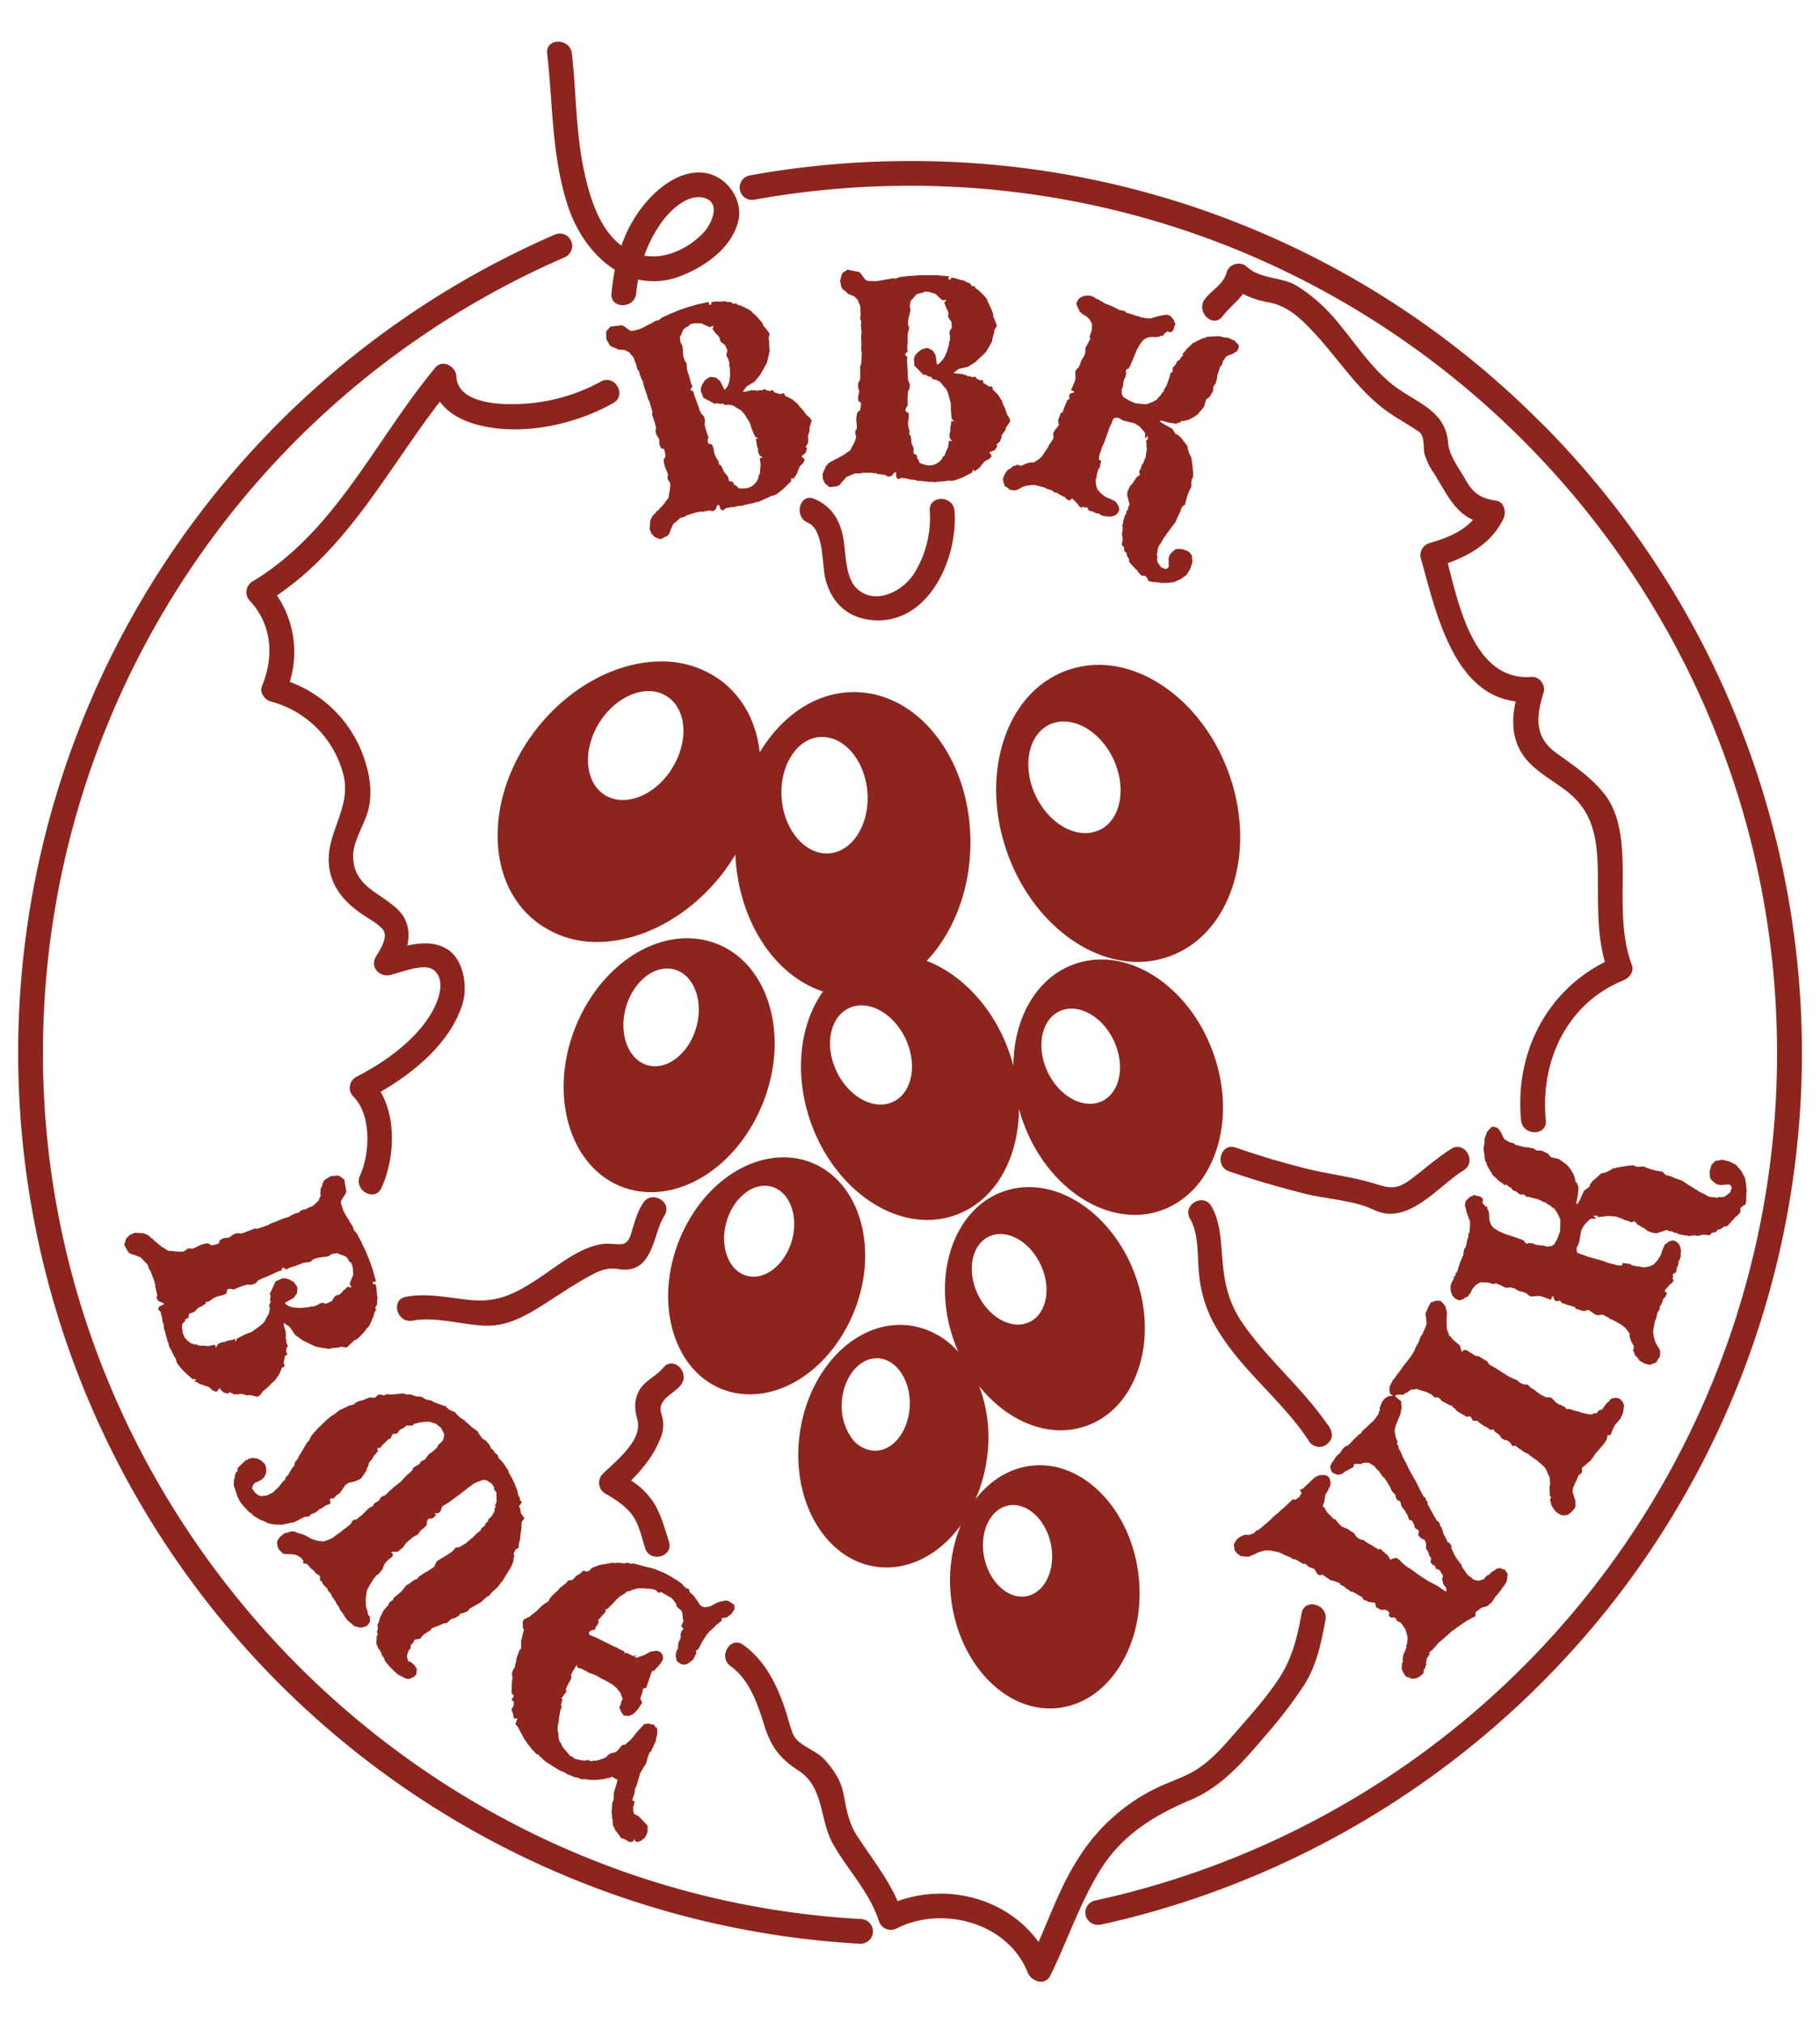 <svg id="Réteg_1" data-name="Réteg 1" xmlns="http://www.w3.org/2000/svg" viewBox="0 0 595.28 661.53"><defs><style>.cls-1{fill:#8d251e;}</style></defs><title>bbk</title><path class="cls-1" d="M281.6,627.48c-2.25-.13-4.53-.29-6.76-.46h0C128.6,615.39,14.05,491.22,14.05,344.33A283.62,283.62,0,0,1,184.71,84.12a4,4,0,1,0-3.22-7.42A291.73,291.73,0,0,0,274.2,635.08h0c2.3.18,4.63.34,6.94.47h.23a4,4,0,0,0,.23-8.07Z"/><path class="cls-1" d="M503.89,138.09A289.78,289.78,0,0,0,297.64,52.66a293.83,293.83,0,0,0-52.39,4.69,4,4,0,0,0,1.45,7.95,286.87,286.87,0,0,1,50.94-4.56C454,60.74,581.23,188,581.23,344.33A283.32,283.32,0,0,1,368,619.11c-3.12.8-6.29,1.55-9.41,2.24a4,4,0,0,0,.86,8,4.28,4.28,0,0,0,.87-.09c3.21-.71,6.46-1.48,9.67-2.3h0A293.27,293.27,0,0,0,527,524.6a291.68,291.68,0,0,0-23.06-386.51Z"/><path class="cls-1" d="M250.32,107.22l-.62-.65-.22-.72-.63-.86-.63-.69-.87-1-1.07-.93-.5-.58-.66-.43-.89-.51-.49-.22-.5-.26-1.16-.54h-.48l-1-.69-.59.29-1-.68-1.33-.06-.54-.21-1.11.13-2,0-.86.1-.45.09-.11.82-.7,0-.07-.92-2.8.65-.65.1-3.52,1-1,.35-1.81.61-1.94.86-.58.18-2.81,1.28-.48.31-.45.4-.49.31-.79.14-.5.25-1.43.81-.44.13-.34.27-1.22.64-1.33.62-2.24.58-.69,0-.51-.27-1.68-1.21-.74-.35-3.85.45-.36.53-.79.86-.15.68.1,2.07.74,1.35.33.58.63.49.77.29.52.16.65.42,1.79.19.4-.07.57.3,1.05.52.69.88.54.57.23.41.66,1.79.23.4.1.86.33.9.42.34.12.39.14.79.41,1,.12.39.29.43.24.61.17.89.47,1.54.48,1.22.55,2,.4.61,1,3.49-.13.77,1.2,3.73.12.75-.19.9.11.7.28.75.58.87.28.55,0,1.19.06.56.57,1.14.83.16.26.5.28,1.6v.84l0-.15a.41.41,0,0,0-.06-.11l-.12-.15v.37l-.4.59.09,1,.27,1.22.59,1.4.51,1.31-.22,1,.12.55.29.43.41.66.13.75-.24,2.13-.16.67-.06.49-.13.94-1.07,1.32-.18.43-.34.26-.41.55-.77.76-.49.62-.64.46-.43.66-.36.21-.68.84-.57,1.23-.26,2.76.59,1.55.6.6.2.31.4.29,1.74.68,2.37-1.15.58-.7.41-1.23.41-.86.39-1,.84-.68,1.53-1.36,1.31-.35,1-.58.44-.09,2.34-.77.81-.09.45-.24.62.12.35,0,.34-.11,1.89-.32,1,.26.93-.55.29-.61.41-.86.31-.2.22.35.49,1.27.83.32.83-.73,2.09-.38.65.07.37-.17.69-.16.38-.12,1.11,0,.56-.22,3.59-.79.55-.28.57,0,3.76-1.62.43-.29,1.23-.28.93-.54,1.78-1.39,2.67-2.61.07-1,.44-.09.1.5,1.21-1.74.79-2,.28-.61,1.13-1.13.45-1.09-1.1-1,1.23-1,.33-.47.09-.55.23-.44-.43-.71.83-1.41-.1-.33.11-.67-.17-.89.14-.57.49-1.46-.09-.82.16-.51.56-1.91-.66-.95-1-.81L262.54,134l-1.08-1.14-.57-.82-1.83-1.49-1.19-.63-1-.44-.29-.59-.42-.35-.79.35-2.24-.62-.07-.4-.42-.35-.79.35-1.23-.25-.4-.45-.87.42-.35.05-.81-.06-.35.21-1-.18-.35.06-.55-.1-2.11.49-.92.08,1.25-1.75,2.65-1.61,1.91-2.32.67-1.25.45-.77.39-.75.64-1.19.47-1.88.29-1.46.15-.52-.19-1.31,0-1.71-.22-1,.37-1.53Zm-6.92,28.07,1.82,2.86.25.81.31,1,.66,1.63.61,1.29,1,.48-.94.19.22.56.13.75.07.76.25.81.2.47-.08.44.12.55.25.65.23.41,1,.67-1,.15.25,1.87.07.39-.18,1.11-.09,1.76-.4.6-.08.76-.5,1.1-1,1.15-.45.24-.27.34-.47.15-.93.39-2.07.11-.82-.11-.81-.91-.55-.09-.48-1.06-1.24-.25-.41-1.51-.6-.76-.54-.57-.26-.49-.28-.75-.69-1.21-.44-.08-.13-.43-.13-.75-.35-.47-.41-.66-.5-1.1-.15-.64-.17-.89-.08-.45-.42-1.19-.69-.2-.52-.16-.23-.56,0-.59.26-.86-.7-1.94-.6-2.29.17-1.15-.31-1.38-1-1.07-.54-1.25-.37-1.2L227,129l-.21-1-1-.48.33-.63.38-.48-.52-1.16-.48-1.9-.77-2.33-.15-2.21L224,118l-.33-.9-.2-.83-.22-2.92-.16-.53-.52-.84-.2-1.83.27-.34.82-1.94.51-.57,1.35-.73.28-.46.77-.23.57-.18,2.4,0,2.81,1.29,1.2-.53-.31,1.2.82,1,.32.53.44.24.38.56.39.41.05.67.33.73,1.43,1.09.64,1.54.08.44-.34.79.13.91.41.66.47,1.53-.12.46.23.93.09,2.49-.22,1.85-.11.51-.46,1.24-.59.81-.45.41-.85-1.74-.55-1.09-1.29-1.13-1.66-.27-.64.14-.51.37-.79.5-1,1.46-.45,1.24,0,1,.19.41.45,1.12.11.55.5.26,2.76,1.46.52.32.77-.24,1.24.3.41-.23,1.24.62.72-.22,1.61.29.58.35.59.39,1.55.94.4.46Z"/><path class="cls-1" d="M279.08,145.36l-.36.59-.21.45-.41.85-1.42.93-.31.35-.4.14-.56.4-1,.48-.66.45-.76.24-.61.49-.4.09-.92.59-.91,1-1.1,2.55.08,1.65.39.76.09.36.3.4,1.44,1.18,2.61-.36.76-.49.77-1,.67-.7.66-.79,1-.39,1.87-.82,1.36.07,1.15-.23.46,0h2.46l.8.16.5-.09.55.31.35.06h.35l1.9.28.9.57,1.06-.24.45-.49.67-.7.35-.09.09.4.08,1.36.7.56,1-.43,2.1.28.6.26.4,0,.71.06h.4l1.05.37.6,0,3.66.36.6-.09.55.16,4.07-.39.51-.15,1.25.12,1.06-.23,2.12-.77,3.34-1.66.37-.9.45.06-.06.5,1.67-1.28,1.39-1.68.46-.5,1.41-.73.77-.89-.73-1.32,1.46-.53.46-.34.26-.5.35-.35-.18-.8,1.22-1.09v-.35l.32-.6.11-.9.31-.5.92-1.24.17-.8.3-.45,1.13-1.63-.33-1.11-.69-1.07-.72-2.07-.68-1.42-.29-.95-1.27-2-.94-1-.79-.72-.1-.65-.29-.46-.85.09-1.94-1.28.05-.4-.29-.46-.85.09-1.1-.62-.24-.56-1,.14-.35-.06-.75-.31-.4.1-.85-.47-.35,0-.5-.26-2.15-.19-.9-.21,1.73-1.28,3-.71,2.53-1.61,1-1,.66-.6.61-.59,1-.94,1-1.64.73-1.29.3-.45.22-1.3.48-1.65.12-1,.82-1.35-.82-2.17-.39-.81v-.75l-.33-1-.39-.86-.53-1.16L323,98.39l-.29-.71-.49-.61-.69-.76-.4-.36-.4-.41-.94-.86-.45-.16-.73-1-.66.09-.79-1-1.25-.47-.44-.36-1.1-.22-1.9-.58-.85-.16-.45-.06-.37.75-.65-.27.22-.9-2.86-.24-.65-.11L303.23,90l-1.06,0-1.91,0-2.11.21h-.6l-3.07.35-.55.14-.56.24-.55.15L292,91l-.56.1-1.61.32h-.45l-.4.14-1.36.23-1.46.18-2.31-.14-.65-.26-.39-.41-1.23-1.67-.6-.56-3.8-.76-.51.39-1,.58-.36.6-.53,2,.28,1.51.14.66.44.66.64.51.45.31.49.61,1.65.72.4.06.44.46.85.82.38,1.06.34.7.1.46.07,1.91.09.45-.16.85,0,1,.3.46v.4l-.11.8.08,1.06v.4l.14.51,0,.65-.12.9,0,1.61.08,1.3-.08,2.06.19.71-.16,3.61-.36.7v3.91l-.11.75-.46.8-.12.7,0,.8.29,1,.09.61-.32,1.15-.11.55.18,1.25.75.42.09.55-.22,1.6-.27.8v-.15a.35.35,0,0,0,0-.12,1.08,1.08,0,0,0-.07-.18l-.11.35-.55.44-.22,1-.12,1.25.13,1.51.08,1.4-.52.9-.06.55.14.5.19.76-.11.75Zm17.28-30,.51-.34-.13-1.26.13-2v-2.46l.53-2.15-.39-.91,0-.95.06-.85.7-2.86v-.55l-.24-1,.38-1.8.35-.24,1.38-1.59.66-.39,1.51-.28.41-.34h1.4l2.31.69,2.28,2.09,1.3-.13-.67,1,.49,1.16.14.6.35.36.19.65.24.51-.16.65.09.81,1,1.47.13,1.66-.06.45-.56.64-.17.9.19.76,0,1.61-.26.39-.07,1-.69,2.4-.78,1.69-.26.45-.81,1L307,119l-.55.24-.27-1.91L306,116.1l-.89-1.47-1.49-.77-.65-.06-.61.19-.9.24-1.38,1.08-.82,1-.31.9,0,.45.08,1.21-.05.55.39.41,2.18,2.24.39.46h.8l1.1.67.45-.09,1,1h.75l1.45.77.44.51.44.56,1.19,1.37.24.56.34.86L311,132v.86l0,1,.13,1.76.17,1.41.8.76-1-.11,0,.6-.11.75-.16.75v.85l0,.51-.21.4-.06.55,0,.7.09.46.79,1-1-.16-.33,1.85-.05.4-.52,1-.63,1.64-.56.44-.31.7-.82.89-1.31.79-.51.09-.35.24h-.51l-1,.08-2-.53-.75-.36-.48-1.12L300,150l-.13-1.15-1.1-.62.07-1.56-.33-.9-.34-.71-.1-.56,0-.8-.28-1.36-.4-.21v-.45l.12-.75-.19-.55-.19-.76-.14-1.21.06-.65.12-.9.06-.45,0-1.26-.6-.41-.45-.31,0-.6.21-.55.51-.74-.07-2.06.14-2.36.52-1.05.12-1.4-.58-1.32-.13-1.35,0-1.26-.24-4,.12-1-.8-.77Z"/><polygon class="cls-1" points="343.89 144.33 343.57 144.96 343.05 145.52 342.82 146.19 341.06 148.81 340.77 149.19 339.95 150.02 338.49 151 338.09 151.24 337.15 151.18 335.57 151.58 334.17 152.27 333.53 152.26 332.81 151.9 332.28 152.19 331.36 152.41 330.59 153.09 329.98 153.47 329.51 153.73 328.74 154.9 328.5 155.29 328.26 155.95 328.1 156.43 328.03 156.94 328.58 158.88 329.36 159.37 330.37 160.14 331.27 160.29 332 160.34 332.64 160.19 334.46 159.22 335.66 158.84 337.06 158.64 338.41 158.57 341.67 159.44 342.28 159.81 343.97 160.3 344.93 161.06 345.8 161.15 346.38 161.61 347.14 162.03 347.84 162.33 348.17 162.44 348.78 163.14 349.85 163.72 350.12 163.39 350.69 163 351.36 163.66 352.61 164.95 352.83 165.4 353.66 166.06 354.27 165.68 354.76 165.96 355.43 165.87 355.96 166.32 355.75 166.62 356.59 167.13 357.35 167.23 358.61 167.88 359.45 167.91 359.94 168.34 361.15 168.82 361.62 168.71 362.44 168.95 363.31 168.88 363.74 168.87 364.78 168.48 365.29 168.08 365.77 167.45 365.99 166.99 366.1 166.66 365.85 165.4 364.9 164.01 363.32 163.19 362.99 163.08 361.65 162.5 360.22 161.42 359.01 160.15 358.52 158.81 358.32 156.94 358.65 155.99 358.74 155.44 358.82 154.88 359.17 153.73 359.3 153.35 359.72 152.91 359.81 152.19 360.19 150.63 359.44 150.37 359.5 149.11 360.61 145.78 361 145.12 361.8 142.95 362.86 139.91 363.23 139.14 363.62 138.32 363.76 137.78 364.21 136.93 364.58 136.63 365.71 136.6 367.41 137.51 371.18 138.45 372.74 139.47 373.85 140.71 374.49 141.46 374.57 141.86 374.51 142.64 374.56 143.4 375.37 142.46 375.42 143.38 375.2 144 374.78 143.85 374.99 144.77 374.97 145.29 374.99 146.31 375.12 146.84 374.88 148.13 374.69 149.61 374.09 150.88 373.97 151.38 373.48 152 373.11 153.09 372.94 153.57 372.57 154.03 372.84 155.24 372.26 155.67 371.62 156.14 371.49 156.52 370.89 157.32 370.5 157.98 369.55 159.03 368.83 160.65 368.66 161.59 368.67 162.02 368.92 162.69 368.98 163.14 369.46 164.96 368.96 165.95 369 166.44 368.45 167.26 368.33 167.91 367.99 168.43 367.49 170.01 367.27 171.26 367.02 171.97 367.22 172.47 367.16 173.72 366.94 174.5 367.22 176.13 367.08 177.15 366.95 177.69 366.92 178.21 367.6 178.87 367.74 180.14 368.49 180.88 368.53 181.69 368.97 182.27 369.37 183.1 369.3 183.76 370.89 185.45 371.35 185.98 371.99 186.57 372.45 187.26 373.26 188.13 373.64 188.26 374.43 188.27 374.87 188.53 375.47 189.43 375.52 189.88 376.61 190.25 377.76 190.33 378.56 190.45 379.01 190.39 379.52 190.62 380.37 190.6 381.71 190.59 382.69 190.5 383.25 190.43 383.96 190.36 386.17 189.37 386.54 189.08 386.89 188.83 388.01 188.05 388.51 187.37 389.23 186.08 389.41 185.72 389.69 184.91 389.83 184.32 390.03 183.91 390.02 183.49 389.86 182.26 389.87 181.63 389.2 180.81 388.7 180.26 386.61 179.53 384.97 179.5 384.26 179.73 383.26 180.6 382.6 181.44 382.25 182.43 382.23 183.12 382.27 185.31 381.81 185.84 381.21 186.06 379.8 185.51 378.69 183.96 378.47 183.24 378.5 182.24 378.61 181.91 378.35 181.45 378.55 180.56 378.65 179.8 378.85 178.91 379.07 178.46 379.36 178.08 379.58 177.73 380.77 175.7 381.17 175.31 381.48 174.72 382.56 173.29 383.31 172.22 384.36 170.89 384.75 170.06 385.3 168.77 386.12 167.19 386.37 166.16 386.79 165.57 387.65 164.91 387.86 163.87 388.26 162.41 388.47 161.79 388.61 161.41 389.14 160.17 389.58 159.36 389.7 159.03 389.65 157.95 389.73 156.97 390.25 155.93 390.21 154.05 389.85 150.63 389.67 150.09 389.77 149.65 389.38 149.09 388.84 147.89 388.53 146.93 388.42 145.89 387.2 144.35 386.26 143.07 385.45 142.36 385.09 142.02 384.64 142.08 383.4 140.16 382.76 139.83 382.45 139.67 380.18 138.4 379.25 137.71 379.95 137.52 381.93 138.1 383.48 138.38 384.7 138.54 385.15 138.32 386.01 138.14 386.27 137.7 386.97 137.68 388.23 137.42 388.9 137.18 390.25 136.48 390.72 136.21 391.71 135.5 393.05 133.94 393.81 132.98 394.14 131.88 394.35 131.26 394.45 130.66 395.53 129.86 395.9 129.41 396.79 127.75 396.86 126.5 397.26 125.79 397.57 125.52 397.87 124.35 398.07 123.78 398.13 123.01 398.21 122.61 399.05 120.03 399.63 119.28 399.81 118.92 399.97 118.17 400.5 117.4 401.11 116.55 401.94 116.15 402.96 115.81 404.23 115.08 404.66 114.75 404.99 114.12 405.2 113.35 405.16 112.85 403.77 111.36 403.02 111.05 401.7 110.43 400.92 110.37 400.26 110.3 399.34 110.03 398.64 109.9 396.96 110 396.15 110.04 394.73 110.13 394.3 110.46 393.52 110.56 391.3 111.6 390.68 112.02 390.29 112.05 389.07 113.27 388.4 113.83 387.83 114.54 386.67 115.89 387.08 116.08 386.68 116.48 386.26 116.91 385.76 117.75 385.3 117.86 385.01 118.23 384.49 119.27 383.76 119.98 383.54 120.48 383.55 120.91 383.47 121.58 382.75 122.13 382.65 122.89 382.42 123.55 381.72 125.7 381.25 126.6 380.7 127.42 380.66 127.83 379.84 128.82 379.56 129.31 378.74 130.14 378.48 130.58 377.09 131.37 375.43 132.02 374.89 132.2 373.45 132.07 372.83 132.02 371.29 131.85 369.22 130.92 367.3 129.72 367.2 129.26 366.88 128.94 366.92 128.37 366.85 127.34 367.26 126.47 367.4 125.3 367.69 124.01 367.99 123.48 368.21 123.13 368.2 122.54 368.48 121.89 368.12 121.56 368.43 120.81 369.26 120.41 369.54 119.76 369.78 119.37 369.92 118.99 370.46 117.74 371.54 115.09 371.83 114.39 372.51 113.2 372.73 112.74 373.1 112.28 373.81 111.31 374.6 110.73 375.23 110.42 376.49 110.17 377.86 110.22 378.46 110.16 379.22 110.1 379.77 109.76 380.5 109.8 380.55 109.34 381.93 108.28 382.38 108.65 383.29 108.49 383.87 107.73 384.06 106.89 384.47 105.87 384.14 105.44 384.07 104.88 383.83 104.48 382.77 103.26 381.52 102.88 379.09 103.31 377.91 103.64 376.91 103.93 376.41 104.14 374.9 104.04 372.94 103.72 372.44 103.34 372.05 103.36 371.42 103.19 370.73 102.9 369.27 102.5 368.54 102.3 367.71 101.64 366.11 101.35 363.81 100.18 362.08 99.47 361.6 99.36 360.98 98.98 360.3 98.48 359.84 98.43 359.56 98.01 358.93 97.84 358.38 97.6 357.94 97.18 356.91 96.77 356.52 96.69 355.47 96.64 355.02 96.7 354.1 96.91 353.65 97.13 352.87 97.7 352.28 98.62 352.08 99.19 352.34 100.28 352.61 100.75 352.88 101.16 353 101.74 353.98 102.61 354.44 102.98 354.96 103.16 355.66 103.72 356.04 104.17 356.39 104.4 357.21 106.01 357.04 108.19 356.39 110.03 356.59 110.85 355.66 112.6 355.18 113.39 354.94 114.21 355.01 115.24 354.6 116.43 353.82 117.59 353.44 118.53 353.36 118.92 352.76 120.2 352.31 120.57 351.84 121.15 351.71 121.53 351.76 124 351.38 125.09 350.3 127.58 351.15 127.88 351.3 128.35 350.91 128.43 349.95 128.73 349.64 129.63 349.9 130.26 349.01 130.96 348.74 131.77 348.29 132.73 347.51 134.85 346.96 135.03 346.78 135.55 346.26 136.91 346.06 137.64 346.36 138.91 345.82 139.68 345 140.67 344.61 141.33 344.48 141.87 344.58 142.65 344.52 143.43 343.89 144.33"/><path class="cls-1" d="M65.54,452.61l2.18.71.65.26,1.26,1.11,1.17.42,1-1.23,1.07,1.24.52.31.58.07.48.22.72-.5,1.53.79.34-.13.71.08.92-.23.61.11,1.57.43.84-.14.56.13,2,.48,1-.75.78-1.08,1.76-1.49,1.13-1.21.82-.65,1.46-2,.59-1.29.4-1,.61-.33.33-.47-.41-.8.52-2.39.42-.1.33-.46-.41-.8.19-1.31.46-.45-.5-.89-.08-.36,0-.86-.24-.35.13-1-.08-.37.06-.58-.64-2.19-.13-1,1.91,1.2,1.85,2.7,2.55,1.87,1.36.62.83.42.81.38,1.29.59,2,.38,1.55.22.55.13,1.36-.28,1.8-.16,1.08-.28,1.63.29,1.82-1.63.64-.69.74-.27.87-.72.69-.7.94-1,.91-1.18.58-.56.41-.71.49-1,.2-.52.25-.55.49-1.25,0-.5.67-1.09-.34-.61.65-1.14v-1.4l.18-.58-.21-1.16-.15-2.08-.17-.9-.11-.46-.87-.07v-.74l1-.13-.85-2.9-.14-.68-1.29-3.63-.43-1-.75-1.86-1-2-.22-.6-1.52-2.87-.35-.49-.45-.45-.35-.49-.19-.83-.3-.51-.94-1.45-.16-.45-.3-.34-.74-1.25-.73-1.36-.75-2.31v-.74l.25-.54,1.18-1.84.32-.8-.7-4-.58-.35-1-.76-.72-.13-2.17.24-1.37.85-.59.39-.48.68-.26.83-.13.55-.41.72-.08,1.89.09.41-.28.61-.48,1.14-.89.78-.57.6-.41.27-1.84.79-.41.27-.89.16-.93.4-.33.46-.4.15-.83.19-1,.49-.4.14-.44.34-.62.28-.93.24-1.59.58-1.25.58-2,.7-.62.46-3.6,1.22-.83-.09-3.84,1.48-.78.18-1-.15-.73.16-.78.34-.88.66-.55.32-1.25.12-.58.11-1.17.66-.12.88-.51.3-1.65.4-.89,0,.15-.05.11-.07.15-.14-.38,0-.65-.38-1,.15-1.28.36-1.43.7-1.35.61-1.07-.17-.57.16-.44.33-.66.47-.78.18-2.25-.13-.72-.12-.52,0-1-.08-1.45-1-.46-.16-.29-.35-.6-.39-.85-.76-.68-.48-.52-.65-.72-.41-.24-.36-.93-.67-1.32-.52L44,403.11l-1.6.71-.59.67-.31.23-.29.44-.6,1.86,1.35,2.42.77.56,1.31.36.93.39,1,.35.76.84,1.52,1.52.45,1.35.67,1.05.11.46.95,2.41.15.85.28.46-.1.65.08.37.13.34.45,2-.21,1.1.63.94.66.27.93.38.23.31-.36.25-1.3.59-.29.9.81.83.53,2.17,0,.68.2.38.2.71.15.4,0,1.17.27.57,1,3.73.32.55,0,.6,1.94,3.85.33.44.36,1.27.63,1,1.56,1.78,2.9,2.65h1l.12.47-.52.13Zm-2-13-1.18-.46-1.27-1-.29-.46-.37-.26-.19-.49-.46-1-.24-2.16.07-.87.91-.9.06-.59,1.08-.57.19-1.31,1.56-.52.76-.67.57-.61.5-.3.78-.34,1.22-.79,0-.47.45-.17.78-.18.47-.4.67-.47,1.13-.59.66-.19.93-.23.47-.11,1.21-.51.18-.74.13-.56.58-.27h.62l.92.22,2-.85,2.36-.77,1.22.11,1.43-.41,1.06-1.07,1.28-.65,1.24-.46,3.85-1.76,1.08-.29.45-1.07.68.32.53.36,1.18-.61,2-.61,2.4-.95,2.31-.3.75-.72.92-.4.86-.26,3.06-.41.55-.2.85-.59,1.91-.32.37.26,2.08.74.64.5.84,1.38.5.26.29.8.22.59.2,2.51-1.19,3,.63,1.24-1.28-.26-1,.91-.54.37-.22.48-.57.43-.4.43-.7.09-.76.4-1,1.57-1.58.75-.46.12-.84-.31-1,.18-.67.48-1.58.58-.49-.1-1,.3-2.62.24-1.95-.12-.54-.08-1.34-.41-.88-.57-.45-.45,1.77-1,1.11-.64,1.11-1.42.19-1.76-.19-.66-.42-.52-.57-.8-1.59-.93L93.3,418l-1,0-.43.22-1.15.54-.56.15-.25.55-1.38,3-.29.56.29.79-.24,1.33.26.41L88,426.88l.28.74L88,429.33l-.32.63-.38.65-.9,1.68-.45.45-.72.66-2.88,2.09-.85.31-1,.38-1.67.8-1.32.71-.44,1.07-.25-1-.58.27-.78.17-.8.13-.84.31-.48.24-.47-.06-.56.16-.67.3-.41.27-.65,1.14-.22-1-1.94.39-.41.09L66.83,440H65l-.65-.38Z"/><polygon class="cls-1" points="133.87 539.41 134.26 539.05 134.36 537.97 134.88 537.37 135.23 537.05 135.33 536.61 135.73 536.1 136.67 535.97 137.5 535.79 137.83 535.28 138.7 534.35 139.16 534.08 140.67 533.15 141.27 532.4 142.34 532 144.21 531.25 144.87 530.87 145.84 530.77 146.31 530.57 147.45 529.47 148.78 529.06 150.09 528.3 150.45 527.76 150.76 527.55 151.56 527.41 152.66 526.98 153.05 526.71 153.58 526.02 157.28 523.9 159.32 522.07 159.85 521.87 160.93 520.62 162.46 519.24 163.09 518.6 163.59 517.81 164.34 516.99 165.45 515.14 167.12 512.42 167.55 511.47 167.84 510.78 167.98 509.66 168.25 508.71 167.96 507.98 168.67 506.64 169.67 506.02 169.69 504.93 170.17 503.01 170.17 502.31 170.58 499.37 170.58 498.74 170.68 497.51 171.56 496.43 170.38 494.8 170.1 493.07 169.71 492.63 170.72 491.15 170.05 490.48 170.02 489.66 169.59 489.19 169.44 488.47 169.11 487.07 168.84 486.53 168.45 485.39 167.57 483.55 166.38 481.43 166.23 480.71 165.67 480.01 165.5 479.59 165.08 479.12 164.56 478.31 163.57 477.21 163.11 476.77 162.86 475.93 162.61 475.66 161.93 475.06 161.24 474.05 160.59 473.57 160.16 472.54 159.46 471.68 158.89 471.05 157.77 470.35 156.55 468.68 156.25 468.03 155.53 467.54 155.13 467.19 154.66 466.91 152.8 465.24 152.3 464.91 152.09 464.53 150.61 463.59 149.37 462.44 148.84 461.78 147.56 461.22 146.91 460.89 146.01 460.13 145.74 459.67 145.06 459.7 144.7 459.46 143.49 459.06 142.35 458.66 140.97 457.92 139.45 457.65 137.93 456.75 137.41 456.64 136.82 456.61 136.37 456.67 134.82 456.13 134.12 455.91 132.92 456 132.01 455.61 128.21 455.97 127.13 455.95 126.61 455.85 125.97 456.07 125.65 456.28 125.03 456.14 124.4 455.99 123.69 456.06 122.58 457.05 120.98 456.93 119.84 457.32 118.73 457.82 117.6 458.06 117.02 458.29 116.33 458.63 115.74 459.23 114.38 459.53 113.84 459.73 113 460.21 111.12 461.04 110.15 461.78 109.52 462.34 108.94 462.65 107.93 463.34 105.42 465.6 104.7 466.38 104.32 466.66 103.84 467.16 103.13 467.95 102.17 469.09 101.81 469.48 101.05 471.09 100.39 471.69 100.18 472.09 98.25 475.39 97.92 475.82 97.33 477.06 96.53 478.06 96.37 478.43 96.29 479.21 95.65 479.92 95.37 480.32 95 480.94 94.55 481.7 94.21 482.35 93.86 482.6 93.34 483.28 93.19 483.91 92.65 484.32 91.21 486.12 89.27 488 87.05 489.07 86.07 489.1 85.39 489.21 84.37 488.86 83.37 487.98 82.43 486.7 82.79 485.52 83.31 484.91 84.42 484.41 85.07 484.11 85.85 483.55 86.48 482.91 87.03 481.71 87.12 480.78 87.02 479.8 86.67 478.7 86.13 478.18 85.81 477.98 85.49 477.62 85.17 477.42 84.47 477.05 83.96 476.87 82.4 476.71 81.6 476.93 80.18 477.64 77.9 479.84 77.65 480.2 77.76 480.95 77.17 481.48 76.95 482.1 76.85 482.7 76.51 484.06 76.46 485.82 76.69 486.32 77.17 487.8 77.4 488.45 77.59 489.2 77.79 489.59 78.5 491.01 79.55 492.34 81.57 494.5 82.26 494.87 82.96 495.66 85.1 496.93 86.5 497.45 87.69 498.08 88.73 498.28 89.62 498.48 92.31 498.55 95.44 497.86 96.2 497.75 98.58 496.53 99.58 495.98 100.26 495.94 101.05 495.87 101.87 495.06 103.21 494.57 104.46 493.51 105.11 493.21 105.58 492.94 106.2 492.44 106.58 492.24 107.65 491.85 108.2 491.35 107.91 490.63 108.09 489.97 109.21 489.95 109.82 489.12 111.1 488.25 111.66 487.46 112.14 486.81 112.47 486.31 112.88 485.66 114 484.86 115.14 484.62 116.39 484.27 117.85 483.61 118.28 483.22 118.49 482.82 118.77 482.5 119.7 481.09 120.09 480.02 120.39 479.48 120.71 478.26 121.59 477.26 122.33 475.95 122.88 475.38 123.68 474.38 123.34 473.84 123.85 473.31 124.25 473.59 124.81 472.8 126.91 470.7 127.71 470.33 128.09 469.57 128.46 468.88 129.21 468.84 129.89 468.73 130.82 467.47 131.58 467.14 132.12 466.87 132.94 466.13 134.81 466.15 135.63 465.48 136.2 465.4 137.34 465.09 139.14 464.88 140.56 464.89 141.33 465.19 142.03 465.34 142.51 465.48 144.3 466.92 144.54 467.49 145.01 468.34 145.31 469.06 145.25 469.55 144.87 471.02 143.88 471.98 143.34 472.47 142.95 473.31 141.58 474.55 140.92 475.07 140.46 475.27 139.53 476.46 139.01 477.21 138.09 477.62 137.55 477.96 137.33 478.51 136.9 478.9 136.32 479.2 135.08 479.96 135.02 480.52 134.26 481.34 132.81 482.57 132.1 483.35 130.99 484.57 130.33 485.09 128.84 486.21 126.68 488.23 125.97 488.93 125.13 489.19 124.31 489.93 124.01 490.63 122.62 491.45 122.22 491.88 122.05 492.39 121.47 492.7 120.97 492.93 120.58 493.21 119.91 493.88 118.29 495.48 117.67 495.9 117.28 496.18 116.88 496.68 115.78 496.96 115.09 497.44 114.94 498.07 113.3 499.48 111.86 500.49 111.5 500.95 111.04 501.15 110.64 501.5 110.26 501.71 109.64 502.2 108.58 503 106.9 503.66 106.41 503.82 105.73 504.01 103.83 503.8 102.36 503.35 101.48 503 101.05 502.68 99.23 501.76 97.61 501.3 96.95 501.04 96.11 500.73 95.25 500.72 94.33 501.05 93.05 501.35 91.87 502.26 91.28 502.87 90.67 503.92 90.62 504.74 90.92 506.1 91.44 506.91 92.72 508.1 94.92 508.18 96.49 508.34 97.48 508.73 97.76 508.97 98.42 509.3 99.29 510.51 99.04 511.02 99.84 511.36 100.26 511.27 101.22 512.26 101.56 512.72 102.5 513.44 103.44 514.58 104.21 514.96 104.67 515.47 104.65 516.62 104.96 516.98 105.4 517.23 105.52 517.83 106.4 518.81 107.04 519.37 107.3 520.13 107.66 520.52 108.29 521.23 108.51 521.95 109.49 523.27 109.8 523.78 110.03 524.35 110.73 525.28 111.2 526.28 111.51 526.78 112.04 527.37 112.72 528.53 113.63 529.78 114.27 530.33 114.96 530.86 115.35 531.21 115.92 531.69 116.29 531.86 116.81 531.89 117.65 532.2 118.1 532.14 118.7 532.1 119.84 531.71 120.39 531.22 120.88 530.5 121.06 529.91 120.91 529.26 121.06 528.64 120.48 528.16 120.29 527.62 120.22 526.84 119.7 525.31 119.68 524.26 119.61 522.76 119.83 521.5 119.86 520.83 119.97 520.17 120.4 519.22 120.64 518.86 120.89 518.35 122.24 516.21 122.64 515.79 122.97 515.21 123.78 514.69 124.22 514.22 125.14 513.04 125.7 511.54 126.27 510.75 127.22 509.82 128 509.27 128.27 509.02 128.57 508.25 127.91 507.43 129.22 507.39 130.11 507.36 131.25 506.41 131.71 506.14 132.85 504.48 135.24 502.48 136.58 501.83 137.78 500.25 138.32 499.91 139.55 498.74 139.7 497.25 140.22 496.57 141.58 496.42 142.64 495.39 142.11 494.88 143.53 494.73 144.18 493.94 144.58 492.73 144.94 492.33 145.94 491.79 146.71 491.3 150.6 488.45 151.26 487.92 152.7 486.84 153.41 486.2 154.06 485.83 154.69 485.26 155.62 484.79 157.68 484 158.43 483.89 159.43 484.13 159.71 484.44 160.51 484.86 161.25 485.68 161.63 486.41 161.53 486.86 161.94 487.48 162.36 488.02 162.39 488.85 162.42 491.09 161.96 492.08 162.11 492.72 161.75 493.19 161.8 493.71 161.69 494.23 161.32 494.92 160.71 495.9 160.08 496.46 159.69 496.82 159.62 497.37 158.79 498.19 158.65 498.74 157.36 499.83 157.26 500.35 156.05 501.3 155.73 501.58 154.9 502.47 152.55 504.44 152.05 504.82 151.43 505.16 150.23 505.88 149.07 506.01 147.95 507.29 146.36 508.37 143.27 510.22 142.68 510.75 142.21 511.96 141.73 512.53 139.75 513.81 139.02 514.18 137.28 515.33 136.97 515.53 136.41 516.33 135.84 516.41 135.45 516.69 134.8 517.06 133.78 517.9 133.32 518.11 132.86 518.38 132.18 519.28 131.14 520.49 128.75 522.5 128.53 523.2 127.87 523.57 127.17 524.21 127.1 524.69 125.75 526.26 125.43 526.62 124.89 527.75 124.35 528.73 123.8 530.65 123.47 531.15 123.57 532.76 123.26 533.61 123.59 534.45 123.2 534.88 123.22 535.77 123.07 537.26 123.66 538.86 124.32 539.76 124.83 540.72 124.91 541.28 125.44 541.87 125.94 543.13 127.44 544.97 127.8 545.29 128.12 545.64 128.83 546.35 130.19 547.55 132.59 548.8 133.66 549.04 135 548.48 135.58 548.1 136.18 547.42 136.34 545.63 135.44 544.39 134.37 543.43 133.71 543.25 133.39 542.9 133.09 541.53 133.5 540.02 133.87 539.41"/><polygon class="cls-1" points="229.78 536.64 231.1 534.58 231.4 534.2 231.83 533.71 232.21 533.3 232.61 532.97 233.72 531.93 234.33 531.3 235.98 530 236.07 529.1 237.66 528.88 239.24 527.73 240.23 526.21 240.21 525.2 240.06 524.65 239.57 524.35 238.24 523.45 236.99 523.36 236.32 523.56 235.63 523.63 234.1 524.23 233.18 524.77 232.16 525.27 230.32 525.53 229.43 525.2 229.12 524.99 227.98 523.24 227.53 522.72 227.28 522.3 226.85 521.73 225.48 520.46 225.5 519.94 225.22 519.56 224.82 519.42 224.41 519.28 223.68 518.62 222.97 517.79 222.31 517.34 221.84 516.99 221.25 516.63 220.52 516.21 219.5 515.53 217.75 514.54 215.56 513.62 214.63 513.22 214.23 513.07 213.57 512.86 210.48 512.09 207.1 511.17 206.53 511.36 205.31 510.98 204.15 511.17 203.63 511.15 202.47 510.98 200.7 511.1 200.11 510.98 198.98 511.24 197.75 511.46 197.26 511.51 196.03 511.72 195.13 512.1 194.31 512.34 193.46 512.85 192.61 513.61 192.02 513.85 190.67 513.59 189.8 514.51 188.31 515.36 188.15 515.69 187.23 516.59 186.78 516.66 185.62 516.85 185.48 517.37 182.84 519.47 182.48 520.06 181.7 520.68 181.35 521.03 180.45 521.88 179.82 522.69 179.46 523.51 178.14 524.39 177.31 524.98 175.45 526.82 173.89 528.05 173.21 528.6 172.74 528.83 171.39 529.52 170.94 530.18 171.02 531.34 170.97 532.14 171.35 532.92 171.02 534.17 170.88 534.57 170.74 535.56 170.45 536.25 170.43 538.54 170.41 539.06 170.1 539.43 169.72 539.84 169.63 540.38 169.42 540.92 169.23 541.42 168.92 542.27 168.83 543.28 168.61 543.95 168.45 544.63 168.43 545.15 167.96 545.74 167.48 546.92 167.44 547.61 167.65 548.36 167.39 550.42 167.32 553.51 167.75 554.2 168.06 554.41 167.87 555.02 167.32 555.63 168.08 556.6 167.99 557.85 167.52 558.45 167.3 559.11 167.78 560.29 168.09 561.91 169.27 561.91 168.54 563.73 169.34 564.61 171.44 568.55 171.89 569.18 172.3 569.8 172.58 570.29 173.24 570.98 173.83 571.8 175.53 573.6 176.13 573.72 176.38 574.14 177.19 574.78 177.54 575.25 179.03 576.4 180.57 577.35 182.81 578.76 183.33 579.02 183.97 579.28 184.75 579.61 185.45 580.08 188.1 581.17 188.74 581.19 189.54 581.47 190.09 581.8 190.94 581.75 191.41 581.75 192.9 581.97 193.53 581.99 194.57 582.04 197.12 581.77 199.65 581.21 200.14 580.92 200.5 581.16 201.99 581.96 201.63 583.38 201.04 585.27 200.76 586.3 200.76 587.25 200.69 587.63 200.81 588.1 200.29 589.49 200.03 592.49 200.18 593.74 200.13 594.31 200.34 594.83 200.49 597.02 200.87 597.45 201.15 598.3 202.69 600.3 203.06 600.96 204.22 601.36 205.16 601.84 205.52 602.19 206.35 602.31 207.03 602.12 207.34 601.62 207.38 601.17 207.76 602.07 208.66 602.28 209.7 601.86 210.97 600.84 211.77 599.23 211.84 597.32 211.73 596.85 208.94 593.92 207.35 593.07 207.14 592.09 207.05 591.09 207.56 589.34 207.44 588.87 206.76 588.71 207.51 586.49 207.72 585 208.24 583.72 208.48 583.01 208.6 582.42 209.05 581.05 209.26 580.27 209.4 579.76 210.86 577.3 211.21 576.94 211.71 575.24 211.85 574.61 212.44 573.07 212.94 572.67 213.26 571.89 213.64 571.25 213.83 570.64 214.37 569.67 214.56 568.82 214.66 568.27 214.87 567.49 214.99 566.9 214.99 565.61 214.87 565.01 214.13 564.47 213.87 563.93 212.93 563.81 212.13 563.53 211.47 563.67 210.71 563.76 209.06 565.54 208.42 566.22 206.51 568.63 204.48 570.45 203.91 570.52 203.42 570.69 202.1 572.27 201.44 572.89 199.62 573.34 198.79 573.93 198.32 574.52 197.09 575.09 196.31 575.35 194.87 575.75 194.4 575.63 193.46 575.87 192.73 575.68 192.28 575.4 191.36 575.71 189.96 575.54 189.32 575.4 188.85 575.28 188.17 575.12 187.53 574.74 187.18 574.39 186.51 574.17 183.89 571.04 183.53 570.09 182.99 569.29 182.68 568.13 182.59 566.55 182.35 565.73 182.42 564.52 182.61 563.55 182.73 563.08 182.87 561.62 183.03 560.69 183.13 559.92 183.41 558.88 183.72 558.14 183.48 557.44 183.78 556.23 184.02 555.52 183.55 555.4 185.27 553.14 185.08 552.34 185.57 551.22 186.92 548.65 186.77 547.75 187.39 546.29 187.79 545.96 188.14 545.13 188.73 544.3 188.71 545.06 189.54 545.53 190.1 545.58 190.48 545.76 191.21 546.19 191.75 546.4 192.44 546.92 193.72 547.32 194.64 547.72 194.99 547.84 196.95 549 197.64 549.28 200.21 550.74 201.79 552.06 202.65 553.19 203.12 553.9 203.24 554.49 203.66 555.41 203.07 556.83 202.93 557.59 202.53 558.15 202.84 558.96 203.12 559.69 204.02 560.96 205.72 561.1 207.28 560.35 208.81 558.69 209.19 558.05 210.04 556.71 209.4 555.38 209.94 553.94 210.41 552.05 211.36 551.93 212.46 548.65 212.98 547.14 213.33 546.43 213.95 546.26 214.25 546 214.73 545.41 215.2 544.94 215.65 544.4 216 543.92 216.26 543.64 216.87 542.53 216.78 541.18 216.07 540.24 215.15 539.84 214.65 539.77 212.74 540.05 211.58 540.72 210.64 541.19 209.93 541.42 208.32 542.04 207.43 541.83 208.39 541.31 206.98 541.43 204.99 540.44 204.26 540.6 204.26 540.01 202.35 539.12 201.73 538.69 200.5 538.2 199.75 537.82 194.79 535.35 194.08 535.11 193.3 534.78 192.85 534.61 192.57 533.76 193.6 532.99 194.5 532.96 194.95 531.83 195.33 531.42 195.8 530.6 195.63 529.63 196.29 529.13 196.46 528.8 197.97 527.2 198.16 526.11 198.68 526.13 200.99 523.75 201.39 523.3 201.79 522.85 202.64 522.09 204.01 521.24 204.43 520.98 205.12 520.32 206.01 520.29 206.56 519.92 207.57 519.66 208.09 519.44 208.94 519.39 210.05 519.3 211.68 519.46 212.39 519.46 213.26 519.6 214.11 519.79 214.63 520.05 215.41 520.85 216.26 520.57 218.17 521.7 219.14 522.24 219.57 522.46 220.37 523.33 220.91 524.13 221.25 524.53 221.22 525.17 222.1 526.02 222.69 526.49 223.02 526.89 223.25 527.96 223.26 528.78 223.54 530.1 222.79 531.73 223.57 532.53 222.93 533.34 222.55 534.45 222.69 534.99 222.51 535.84 222.25 536.36 221.89 537.19 221.8 537.85 221.77 538.37 221.75 539.01 221.42 539.55 221.28 540.07 221.09 540.45 221 541.58 221.23 542.29 221.23 542.88 221.64 543.37 222.06 543.7 222.7 544.08 223.36 544.29 223.9 544.27 224.82 544.08 226.69 542.71 227.77 540.53 227.6 539.8 228.46 539.16 229.78 536.64"/><polygon class="cls-1" points="515.24 484.79 515.54 484.3 516.25 482.57 516.64 482.12 517.16 481.76 517.4 481.35 517.46 479.91 518.74 478.89 519.68 478.04 520.08 477.78 521.31 476.12 521.69 475.48 522.1 474.99 523.15 473.83 524.48 472.23 524.86 471.78 525.54 470.64 525.88 469.13 526.6 469.37 527.06 468.6 527.27 467.93 528.11 466.1 528.58 465.51 529.27 464.76 530.03 463.8 530.87 461.96 531.21 459.52 530.65 458.2 530.36 457.97 529.96 457.49 529.14 457.13 527.82 457.08 526.87 457.44 525.94 458.48 525.59 458.76 525.28 459.07 524.07 460.81 522.93 461.18 522.27 462.08 521.27 462.1 520.8 462.49 519.38 462.39 517.01 461.84 516.48 461.59 514.8 461.21 513.4 460.68 512.42 460.77 511.67 459.96 511.03 459.7 510.56 459.36 509.88 459.27 509.52 458.93 508.84 458.53 508.08 457.64 507.59 457.23 507 456.88 505.69 456.9 504.66 456.36 503.66 455.88 501.73 454.37 500.69 453.75 499.65 452.71 498.89 452.75 498.28 452.63 497.55 452.32 496.91 451.94 496.16 451.25 495.56 451.01 494.57 450.61 493.38 450.03 488.88 447.17 487.49 446.41 487.15 446.15 486.76 445.67 486.53 445.23 484.01 443.67 483.51 443.38 482.8 443.44 479.77 441.52 478.73 441.4 478.14 442.09 477.49 439.99 477.16 439.61 476.69 439.26 475.86 438.59 474.88 437.64 474.35 436.78 474.12 437.07 473.77 436 473.6 435.47 473.39 435.1 473.22 434.45 473.19 433.57 473.13 432 473.17 430.49 473.29 429.57 473.26 429 473.08 428.47 472.89 427.56 472.73 427.1 471.56 425.66 471.01 425.34 470.35 425.31 469.62 425.31 468.98 425.55 468.45 425.72 467.96 425.92 467.06 427.54 466.65 428.65 466.35 429.15 466.23 429.56 466.52 431.45 466.5 432 466.61 432.86 466.25 433.87 465.45 435.73 465.22 436.33 464.83 436.78 464.54 437.28 464.29 438.11 463.78 439.28 463.25 440.07 462.48 441.89 461.35 443.68 458.62 447.15 458.3 447.7 457.82 448.39 456.96 449.42 455.99 450.87 455.5 451.38 454.64 453.14 454.49 453.48 454.44 454.61 454.7 455.82 455.65 456.38 455.38 456.41 454.56 456.47 454.07 456.57 453.01 457.22 452.67 457.55 452.09 458.32 451.7 459.21 451.47 459.81 451.23 460.47 451.33 461.26 450.94 461.63 450.93 462.3 449.44 464.32 446.17 467.4 445.52 467.94 445.4 468.35 444.91 468.83 444.45 469.05 443.73 469.81 442.67 470.76 441.79 471.75 440.8 472.7 440.24 472.81 439.36 473.5 438.25 475.16 437.49 475.74 436.84 476.51 435.38 478.73 435.06 479.62 435.24 480.33 435.48 481.04 435.99 481.65 437.59 482.24 438.98 481.93 440.11 481.06 441.24 480.48 442.45 479.83 442.72 479.58 442.8 478.91 443.18 478.69 444 478.63 444.98 478.72 446.03 478.3 447.26 478.28 447.97 478.41 448.41 478.71 449.59 479.48 450.17 480.24 451.16 481.19 451.45 481.72 451.74 482.03 452.03 482.56 452.73 483.2 453.16 483.81 453.56 484.38 453.82 484.79 454.69 486.3 455.26 487.58 456.24 488.61 456.5 489.1 456.52 489.66 457.07 490.53 457.81 490.77 458.1 491.3 458.27 492.01 458.48 492.69 458.99 493.3 459.5 493.98 460.33 495.38 460.9 496.95 461.83 497.23 462.55 498.59 462.65 499.3 463.19 499.95 463.68 500.14 464.08 500.56 463.95 501.27 463.9 502.05 464.45 502.62 465 503.12 465.93 503.47 466.43 504.6 466.43 506.43 467.09 507.34 467.54 508.81 467.88 509.07 468.09 509.53 467.88 510.83 468.79 511.86 469.31 511.87 469.67 513 470.71 513.24 471.47 514.41 471.97 515.25 471.69 516.32 472.07 518.01 472.95 519.07 473.14 520.42 472.4 520.11 470.89 519.07 469.71 518.3 467.12 516.98 464.76 515.44 464.14 514.94 463.66 514.75 463.29 514.37 462.22 513.64 461.71 513.25 460.75 512.64 459.97 512.14 458.5 510.91 457.88 510.19 456.74 509.38 455.62 509.59 454.79 510.02 453.92 508.58 452.7 507.55 451.49 506.44 450.97 506.66 449.64 505.89 449.01 505.46 446.83 504.26 445.95 503.5 445.17 503.45 444.65 503.21 443.69 502.52 443.04 501.54 442.67 501.16 442.12 500.81 441.49 500.46 440.83 499.93 438.83 499.14 437.4 497.66 436.86 496.86 436.26 496.7 433.92 494.34 433.49 493.51 433.09 492.79 432.61 492.52 433.08 491.26 433.5 488.95 433.55 488.47 433.89 488.14 434.31 487.37 434.55 487 434.67 486.44 435.01 486.11 435.22 484.96 435.02 483.76 434.55 482.89 433.92 482.47 433 482.26 431.5 482.38 430.56 482.78 429.76 483.32 426.11 486.76 425.13 487.12 425.71 488.17 425.29 488.95 424.86 489.58 424.22 489.98 423.73 490.38 422.8 490.25 419.86 493.06 418.88 493.79 418.42 494.38 417.09 495.44 416.45 495.99 415.99 496.5 414.85 497.52 412.12 499.86 411.55 500.26 410.95 500.47 410.04 501.35 408.49 501.88 407.19 501.82 405.72 502.43 404.88 503.08 404.54 503.33 404.35 503.67 403.89 504.33 403.57 505 403.8 506.9 404.68 507.97 405.89 508.85 406.56 508.86 407.04 508.98 408.39 509.01 410.08 508.33 411.67 507.54 413.81 506.95 414.59 506.93 415.56 507.02 417.35 507.35 418.38 507.6 419.72 508.22 420.42 508.57 421.98 509.19 422.9 509.77 423.87 509.94 426.15 511.33 426.94 511.38 427.31 511.61 427.96 512.3 429.89 513.01 430.29 513.65 430.54 514.14 430.91 514.67 431.5 515.06 432.62 514.93 433.28 515.39 435.16 516.66 436.54 517.02 438.31 517.73 438.45 518.25 439.68 518.76 440.26 519.37 441.07 519.83 441.85 520.48 442.44 520.49 443.85 521.27 444.25 521.54 445.55 522.27 445.91 522.95 446.17 523.22 446.98 523.38 447.57 523.77 449.77 524.07 450.04 525.5 451.11 526.08 451.93 526.47 452.83 526.26 453.94 526.73 454.49 527.45 454.25 527.89 454.28 528.38 455.05 528.95 456.06 528.86 456.62 529.28 456.72 529.77 457.56 530.35 457.97 530.47 458.49 531 459.68 532.78 460.14 534.32 460.42 535.44 460.15 537.83 459.88 538.16 460.02 538.68 459.78 539.28 459.31 540.39 459 541.05 458.88 541.76 458.82 542.54 458.74 542.99 459.03 543.29 458.62 543.62 458.53 544.37 458.43 545.79 458.75 546.28 458.86 546.77 459.22 547.22 459.47 547.71 459.87 548.21 461.06 548.6 461.65 548.91 463.15 548.79 463.72 548.54 464.59 548 465.54 547.16 465.69 546.79 465.67 546 466.13 545.49 466.26 544.63 466.52 544.3 466.39 543.55 466.58 543.15 466.6 542.47 467.18 541.48 467.56 540.89 467.5 540.29 468.68 539.3 468.9 539.01 469.71 538.09 470.58 537.1 472.9 535.16 473.28 534.8 474.88 533.34 475.56 532.9 476.01 532.61 476.39 532.25 479.57 530.07 482.02 528.73 482.55 528.59 482.65 527.1 483.83 526.26 484.13 525.97 485.08 525.5 485.67 525.44 486.58 525.09 487.22 524.46 487.83 524.03 488.33 523.33 489.06 522.18 490.89 519.98 491.36 519.17 491.78 518.76 492.05 518.36 492.55 517.58 492.86 516.84 493.13 514.68 492.83 514.23 492.51 513.74 492.26 513.25 490.99 512.92 490.62 512.69 489.54 512.93 488.36 513.77 487.91 513.98 487.38 514.57 486.88 514.97 486.39 515.15 485.86 515.66 485.25 516.47 484.46 516.57 483.86 516.86 482.82 516.76 481.63 516.29 481.34 515.91 480.86 515.57 480.34 515.26 479.65 514.46 478.96 513.44 478.27 512.49 478.06 511.74 477.51 511.02 476.42 509.58 476.24 509.24 475.88 508.71 474.66 506.15 474.78 505.59 474.45 505.02 474.05 504.46 473.53 504.37 473.36 503.88 472.67 502.49 472.1 501.5 471.93 500.64 471.46 499.4 471.03 498.87 470.89 498.2 470.64 497.71 469.87 497.06 469.4 496.26 469.11 495.81 468.46 494.6 466.94 491.81 466.92 491.02 466.44 490.6 466.24 489.7 465.64 489.39 465.36 488.87 465.1 488.37 464.71 487.66 464.17 486.56 463.13 484.42 462.33 483.13 462.04 482.53 461.65 481.89 460.85 480.45 459.99 478.57 458.84 476.45 458.66 475.96 458.05 474.57 457.84 474.19 457.58 473.78 457.27 472.54 456.87 472.12 457.1 471.45 456.89 470.85 456.46 469.8 456.13 467.7 456.62 465.77 456.93 465.1 457.28 464.18 457.48 463.77 457.87 462.81 458.03 462.44 458.48 459.94 458.31 459.16 458.3 458.22 456.6 456.77 456.26 456.41 456.72 456.15 457.56 455.98 459.12 456.04 459.63 455.49 460.35 455.3 461.01 454.71 461.8 454.32 462.43 454.39 463.35 454.07 463.76 454.32 466.94 455.28 467.36 455.59 468.05 455.88 469.34 457.01 470.11 456.86 470.91 457.27 471.37 457.85 471.77 458.21 472.11 458.35 472.66 458.67 474.17 459.44 475 459.69 475.25 460.21 476.04 460.74 476.47 461.36 479.69 463.27 480.91 463.08 481.8 464.58 482.98 464.55 483.38 464.72 483.88 465.21 485.44 466.31 486.08 466.57 486.72 466.95 487.18 467.41 487.95 467.56 488.58 467.32 488.81 468.07 490.26 469.05 490.95 469.95 491.16 470.32 492.19 470.87 492.99 470.98 493.41 471.29 494.1 471.89 494.35 472.4 494.81 472.86 495.7 472.71 496.87 473.65 497.41 473.97 498.56 474.83 499.82 475.4 500.55 476.02 501.59 476.76 502.22 477.25 502.65 477.45 502.98 477.83 503.32 478.09 503.74 478.4 505.05 479.61 505.56 480.21 506.84 483.12 507.04 484.96 506.95 485.52 506.81 485.87 506.88 489.16 507.27 489.33 507.25 489.88 506.94 490.3 507.23 491.15 507.28 491.8 507.84 492.93 508.87 494.28 509.68 494.88 510.62 495.38 510.99 495.47 512.18 495.44 512.9 495.25 514.18 494.24 515.09 493.12 515.3 492.44 515.25 490.57 514.82 489.33 514.39 487.98 514.36 487.52 514.52 486.52 515.24 484.79"/><polygon class="cls-1" points="564.39 391.1 563.65 391.4 562.6 391.44 562.25 391.34 561.78 391.65 560.83 391.5 560.03 391.45 559.09 391.3 558.59 391.11 558.17 390.83 557.79 390.62 555.57 389.53 555.13 389.13 554.5 388.85 552.92 387.82 551.74 387.12 550.26 386.11 549.37 385.76 547.98 385.27 546.26 384.53 545.17 384.34 544.51 383.95 543.76 383.08 542.65 382.95 541.09 382.63 540.43 382.45 540.02 382.34 538.67 381.87 537.79 381.46 537.44 381.37 536.31 381.5 535.27 381.49 534.14 381.02 532.18 381.19 528.62 381.81 528.06 382.04 527.59 381.97 527.03 382.42 525.81 383.07 524.83 383.46 523.74 383.66 522.21 385.05 520.93 386.13 520.25 387.03 519.92 387.44 520.01 387.9 518.09 389.35 517.79 390.03 517.64 390.37 516.48 392.85 515.82 393.87 515.58 393.15 516.04 391.03 516.22 389.38 516.29 388.09 516.03 387.64 515.78 386.75 515.3 386.51 515.23 385.78 514.87 384.48 514.56 383.79 513.73 382.42 513.42 381.95 512.6 380.96 510.87 379.67 509.81 378.94 508.62 378.68 507.96 378.5 507.32 378.43 506.41 377.36 505.9 377 504.1 376.19 502.78 376.21 502 375.84 501.7 375.54 500.45 375.31 499.84 375.14 499.02 375.14 498.6 375.07 495.84 374.38 495 373.82 494.61 373.66 493.81 373.55 492.97 373.05 492.03 372.47 491.55 371.63 491.12 370.58 490.27 369.31 489.89 368.88 489.21 368.58 488.37 368.41 487.86 368.49 486.39 370.06 486.12 370.86 485.57 372.3 485.56 373.11 485.54 373.82 485.32 374.8 485.23 375.54 485.46 377.3 485.56 378.15 485.76 379.62 486.14 380.05 486.3 380.87 487.55 383.12 488.04 383.74 488.09 384.14 489.46 385.34 490.1 386 490.89 386.54 492.39 387.66 492.56 387.22 493 387.61 493.5 388.02 494.41 388.49 494.55 388.96 494.97 389.24 496.1 389.71 496.89 390.42 497.44 390.62 497.89 390.58 498.59 390.61 499.22 391.32 500.02 391.38 500.74 391.57 503.04 392.14 504.02 392.57 504.92 393.09 505.35 393.1 506.45 393.89 506.98 394.15 507.92 394.95 508.4 395.19 509.33 396.59 510.13 398.29 510.36 398.84 510.33 400.36 510.31 401.02 510.26 402.64 509.43 404.88 508.31 406.98 507.83 407.13 507.52 407.48 506.92 407.48 505.84 407.62 504.9 407.26 503.66 407.19 502.29 406.99 501.71 406.72 501.33 406.5 500.71 406.56 500.01 406.31 499.68 406.72 498.88 406.44 498.4 405.6 497.7 405.36 497.27 405.13 496.86 405.02 495.51 404.54 492.65 403.6 491.9 403.34 490.6 402.71 490.1 402.52 489.6 402.17 488.52 401.49 487.86 400.71 487.49 400.06 487.13 398.76 487.08 397.32 486.98 396.69 486.87 395.9 486.47 395.35 486.46 394.58 485.97 394.56 484.76 393.19 485.11 392.69 484.88 391.75 484.04 391.19 483.15 391.06 482.04 390.7 481.61 391.08 481.03 391.19 480.63 391.47 479.43 392.67 479.12 394.01 479.74 396.53 480.18 397.75 480.56 398.78 480.8 399.29 480.81 400.88 480.62 402.96 480.25 403.52 480.31 403.92 480.18 404.59 479.92 405.34 479.61 406.9 479.45 407.68 478.82 408.6 478.63 410.3 477.56 412.8 476.95 414.66 476.87 415.18 476.52 415.85 476.04 416.6 476.02 417.08 475.6 417.41 475.47 418.08 475.26 418.68 474.85 419.17 474.49 420.28 474.43 420.7 474.46 421.8 474.55 422.27 474.84 423.22 475.1 423.67 475.76 424.46 476.76 425 477.38 425.17 478.51 424.82 478.98 424.51 479.39 424.19 479.99 424.02 480.83 422.93 481.18 422.43 481.34 421.87 481.88 421.08 482.32 420.66 482.54 420.28 484.17 419.3 486.46 419.32 488.45 419.86 489.29 419.6 491.19 420.44 492.05 420.9 492.93 421.08 494.01 420.94 495.29 421.28 496.56 422.01 497.57 422.34 497.99 422.4 499.38 422.94 499.8 423.39 500.45 423.84 500.85 423.95 503.43 423.72 504.61 424.04 507.3 424.99 507.55 424.07 508.04 423.88 508.15 424.29 508.54 425.27 509.51 425.53 510.14 425.21 510.94 426.09 511.81 426.32 512.85 426.72 515.13 427.39 515.36 427.95 515.92 428.1 517.38 428.55 518.16 428.71 519.48 428.3 520.33 428.81 521.42 429.6 522.15 429.96 522.72 430.06 523.53 429.9 524.35 429.9 525.34 430.5 526.02 430.79 526.65 431.29 527.37 431.49 530.25 433.15 530.67 433.43 531.6 434.23 532.74 435.68 533.01 436.09 533.01 437.07 533.56 438.7 534.37 440.12 534.41 440.79 534.09 441.58 534.44 442.11 534.72 443.06 535.5 443.82 535.94 444.43 536.25 444.9 537.53 445.63 537.96 445.86 538.67 446.05 539.18 446.19 539.72 446.23 541.72 445.51 542.17 444.65 542.91 443.54 543.01 442.58 543 441.81 542.79 441.15 541.65 439.31 541.17 438.08 540.85 436.63 540.69 435.22 541.36 431.73 541.71 431.06 542.09 429.25 542.82 428.19 542.85 427.27 543.3 426.63 543.68 425.8 543.94 425.05 544.04 424.69 544.72 424 545.26 422.83 544.89 422.57 544.44 422.01 545.09 421.26 546.34 419.85 546.8 419.59 547.43 418.67 547 418.05 547.25 417.52 547.11 416.83 547.55 416.23 547.88 416.43 548.34 415.52 548.4 414.71 548.99 413.34 548.96 412.46 549.38 411.92 549.79 410.6 549.64 410.13 549.83 409.25 549.69 408.33 549.65 407.88 549.17 406.82 548.71 406.32 548.02 405.85 547.52 405.67 547.16 405.57 545.86 405.93 544.47 407.02 543.73 408.74 543.63 409.1 543.13 410.54 542.1 412.13 540.85 413.48 539.48 414.1 537.53 414.44 536.51 414.16 535.92 414.11 535.33 414.06 534.09 413.78 533.69 413.67 533.2 413.26 532.44 413.22 530.77 412.93 530.55 413.75 529.23 413.77 525.65 412.85 524.92 412.49 522.59 411.8 519.33 410.91 518.49 410.58 517.6 410.22 517.03 410.12 516.1 409.71 515.76 409.34 515.65 408.16 516.48 406.31 517.19 402.29 518.15 400.58 519.36 399.32 520.11 398.6 520.52 398.49 521.34 398.5 522.14 398.38 521.09 397.61 522.05 397.48 522.72 397.66 522.59 398.12 523.54 397.83 524.1 397.82 525.16 397.73 525.7 397.55 527.08 397.7 528.64 397.8 530.03 398.34 530.55 398.43 531.25 398.89 532.42 399.21 532.93 399.35 533.43 399.7 534.68 399.33 535.18 399.9 535.73 400.54 536.13 400.65 537.02 401.23 537.74 401.58 538.91 402.51 540.65 403.14 541.66 403.25 542.11 403.21 542.8 402.91 543.26 402.81 545.13 402.17 546.21 402.63 546.72 402.55 547.62 403.07 548.31 403.15 548.88 403.47 550.58 403.87 551.91 404.02 552.67 404.22 553.18 403.98 554.5 403.95 555.33 404.12 557.02 403.71 558.1 403.78 558.67 403.88 559.23 403.87 559.87 403.12 561.19 402.87 561.92 402.03 562.76 401.93 563.34 401.43 564.18 400.95 564.88 400.98 566.52 399.18 567.04 398.66 567.62 397.94 568.31 397.42 569.16 396.5 569.27 396.1 569.23 395.26 569.47 394.78 570.36 394.09 570.83 394 571.14 392.83 571.14 391.63 571.21 390.77 571.12 390.31 571.32 389.76 571.24 388.86 571.13 387.46 570.97 386.43 570.85 385.86 570.73 385.11 569.53 382.87 569.19 382.5 568.9 382.15 568.01 381.03 567.26 380.56 565.85 379.9 565.46 379.74 564.59 379.5 563.97 379.39 563.52 379.21 563.07 379.25 561.8 379.51 561.13 379.55 560.32 380.31 559.78 380.88 559.17 383.12 559.26 384.83 559.55 385.57 560.54 386.55 561.46 387.19 562.53 387.48 563.25 387.45 565.55 387.26 566.14 387.69 566.41 388.31 565.94 389.83 564.39 391.1"/><path class="cls-1" d="M200.61,131.77c4.54-2.56.46-9.55-4.08-7a60.23,60.23,0,0,1-29,7.37c-6.08.07-17.93-.91-18.26-9.07-.14-3.22-4.5-5.75-6.9-2.86-19.66,23.68-32.56,53.56-59.81,69.93a4.1,4.1,0,0,0-.82,6.35c7.27,7.78,7.93,18.34,3.93,27.87-.85,2,.9,4.46,2.83,5A33.22,33.22,0,0,1,112.23,253c3,10.91-5.61,19.13-4.65,29.73.68,7.42,5.31,12.51,11.26,16.46,2.18,1.44,4.47,2.66,6.26,4.59,2.23,2.4-1,7.1-2.21,9.12-1.9,3.21,1.2,6.65,4.57,5.94s11.33-4.18,14.42-1.64c4.55,3.74.92,11.43-1.43,15.12-5.46,8.57-15.14,15.3-24.06,19.88a4.07,4.07,0,0,0-.82,6.35c6,5.92,5.46,18.76,2.17,25.84-2.19,4.7,4.78,8.8,7,4.08,4.15-8.93,5.1-22.36-.25-31.48,11.3-6.5,22.89-16.27,26.76-28.65,1.8-5.75.43-14.9-5.27-18.16-4-2.28-8.39-1.94-12.76-1,1-4.5.29-9-4-12.61-6-5.16-13.44-7.13-13.71-16.39-.15-5.06,3.8-10.65,5-15.55,1.48-6.18.22-12.5-2-18.32a40.54,40.54,0,0,0-23.73-23.35,33,33,0,0,0-4.2-28.26c23.55-15.94,36.27-41.29,53.3-63.38,3.87,5.47,11.31,7.87,18.41,8.73C175.15,141.53,189.43,138.09,200.61,131.77Z"/><path class="cls-1" d="M154.34,425.12c-7.22-.65-14.34-2.45-21.58-1.1-5.12,1-2.95,8.75,2.15,7.8,7.73-1.45,16.11,1.41,23.89,1.66,8,.26,14.88-4.24,21.32-8.41,4.12-2.67,8.18-5.37,12.49-7.73,2.44-1.33,4.95-2.63,7.79-2.55,1.45,0,2.81.43,4.27.37,9.18-.35,9-12,12.66-17.72,2.81-4.42-4.19-8.47-7-4.08-1.94,3-2.84,6.41-3.85,9.84-1.37,4.69-3.51,3.57-7.4,3.47-8-.21-16.75,7.27-23.06,11.42C168.83,422.81,163.06,425.9,154.34,425.12Z"/><path class="cls-1" d="M222.66,452.92c3.25-4-2.43-9.77-5.72-5.72-2.25,2.78-6.39,4.45-8,7.69s-1.36,6-.45,9.41c1.78,6.68-7.28,13.6-11.39,17.68a4.09,4.09,0,0,0,.82,6.35c3.56,2.05,7,4.21,9.32,7.72,1.94,3,2.67,6.81,3.76,10.16,1.6,4.94,9.41,2.83,7.8-2.15-1.33-4.11-2.44-8.3-4.58-12.09a24.33,24.33,0,0,0-7.8-7.87c3.78-3.88,7.07-7.77,9.28-13.06a11.51,11.51,0,0,0,.58-8.89C214.93,457.55,220.14,456,222.66,452.92Z"/><path class="cls-1" d="M389.33,588.58c10.76-4.54,17.8-13.19,25.25-21.87a148.62,148.62,0,0,0,11.8-15.47c4.25-6.53,5.77-14,7.15-21.59.92-5.09-6.87-7.27-7.8-2.15-1.38,7.62-3,14.5-7.24,21.06-3.91,6-8.74,11.45-13.45,16.84-4.06,4.64-8,9.41-13.16,12.87-3.71,2.47-8.08,3.87-12.12,5.68a62.11,62.11,0,0,0-27,23.58c-5.51,8.5-9,18.16-13.07,27.47-10.16-14.12-29.52-19.38-46.09-13.37-3.42-7.72-8.55-14.12-13.24-21.29-2.9-4.45-3.53-8.94-4.51-14-.83-4.24-3.38-8-6.28-11.13s-8.72-4.44-10.28-8.4c-1-2.67-1.69-5.53-2.61-8.25-2.7-8-6.59-15.74-13.63-20.75-4.26-3-8.29,4-4.08,7,6.16,4.38,8.85,12.39,11,19.3s5,10.82,11.25,14.87c8.45,5.48,6.74,16.1,11.31,24.1,4.91,8.6,11.73,15.37,14.92,25a4.1,4.1,0,0,0,5.93,2.42c15-7.52,36.28-1.82,42.76,14.48,1.17,2.92,5.68,4.44,7.39,1,5.59-11.34,9.55-23.48,16.2-34.28C366.79,600.16,377.25,593.69,389.33,588.58Z"/><path class="cls-1" d="M392.16,416.49a42.38,42.38,0,0,0,6.48,19c8.16,13.21,21,22.71,29.47,35.7a4,4,0,0,0,6.55.4,3.33,3.33,0,0,0,.82-3.31,4.94,4.94,0,0,0-.39-1.18h0l-.18-.36a3.53,3.53,0,0,0-.76-1c-8.15-11.86-19.36-21.05-27.56-32.85-4.66-6.69-6.09-13-6.77-21-.5-5.83-.59-12.29-3.6-17.48-2.61-4.51-9.6-.44-7,4.08C392.17,403.5,391.59,410.83,392.16,416.49Z"/><path class="cls-1" d="M402,383c8.06,2.8,16.24,5.16,24.51,7.26,7.27,1.84,16.21,2.13,22.95,5.38,11.07,5.33,21.07-7.94,29.28-13,4.42-2.75.36-9.75-4.08-7-4.8,3-9,6.88-13.53,10.21-4.73,3.45-7.05,2.53-12.09,1-7.2-2.17-15-3-22.34-4.87q-11.42-2.88-22.55-6.75C399.2,373.51,397.09,381.33,402,383Z"/><path class="cls-1" d="M185.89,67.79c2.8,8.3,8.17,16,15.22,20.43A72,72,0,0,0,200,95.91c-.49,5.19,7.6,5.14,8.08,0,.15-1.53.37-3,.64-4.52a23.82,23.82,0,0,0,13.72-1.06c8-3,16.8-9.21,19-17.9,1.77-6.91-3.52-14.53-10.36-15.79-7.61-1.4-14.72,3.78-19.47,9.15a43.63,43.63,0,0,0-8.35,14.53c-7.45-5.55-10.58-16.44-12.38-25.17-2.56-12.42-2.42-25.11-3.83-37.66-.57-5.12-8.66-5.18-8.08,0C180.88,34.34,180.41,51.51,185.89,67.79Zm30.54,4.84c2.67-3.72,8.14-9,13.25-8.06,6.72,1.23,3,9,.07,11.88-4.81,4.85-12.16,8.4-19,7.12A43.73,43.73,0,0,1,216.43,72.63Z"/><path class="cls-1" d="M491.73,169.63c1-2.07.36-5.55-2.42-5.94-5-.69-7.57-2.51-10-6.88-2-3.52-5.35-7.87-5.65-11.89-.73-10-9-12.73-16.28-17.74-8.76-6-14.75-16.23-21.76-24.05a53.32,53.32,0,0,0-11.17-9.49c-5.21-3.3-11.75-2.12-16.51-6.3a4.09,4.09,0,0,0-6.76,1.78c-1.1,4-4.66,5.53-7.05,8.61-3.15,4.07,2.53,9.84,5.72,5.72,2.22-2.87,4.77-4.77,6.72-7.35A28.24,28.24,0,0,0,415,98.87c6.26,1.16,10.67,5.48,14.87,10,7.86,8.42,14,18.41,23.39,25.32,3.43,2.52,7.24,4.5,10.75,6.92,2.23,1.55,1.34,5.4,2,7.64a22.94,22.94,0,0,0,3.09,6.13c4,6.43,6.48,12.29,12.68,15.12-3.65,4-8.77,6-14.23,7.59a4.08,4.08,0,0,0-2.82,5c4.78,16.9,10.43,44.28,31,46.75-1.24,5.72-1.3,11.57,1.93,16.81,3.58,5.83,10.5,9,15.62,13.22,8.27,6.86,9.2,16,9.34,26.22.13,9.72-.36,19.56,2.3,28.94-19.29,9.78-29.51,30-27.41,51.81.5,5.14,8.59,5.19,8.09,0-1.86-19.29,6.77-38.16,25.33-45.77,1.89-.78,3.66-2.73,2.82-5-3.57-9.64-3-19.88-3-30,0-8.59-.45-19.05-6.08-26.08-4.43-5.53-10.15-9.28-15.8-13.4-7.1-5.18-6.42-11.84-4-19.64.75-2.38-1.31-5.31-3.89-5.11-18.45,1.41-23.58-22.19-27.45-37.2C481.13,181.4,488,177.31,491.73,169.63Z"/><path class="cls-1" d="M264.22,170.91c5.18,2.18,4.64,13.29,5.64,17.83,1.59,7.27,6.34,12.61,13.83,13.82,19.26,3.11,29.77-19.3,28.5-35.53-.4-5.17-8.49-5.21-8.08,0a34.26,34.26,0,0,1-5,20.27c-3.62,6-12.93,10.87-18.93,5.06-3.85-3.72-3.47-11.82-4.41-16.7-1.11-5.78-3.94-10.23-9.43-12.54C261.57,161.1,259.49,168.93,264.22,170.91Z"/><path class="cls-1" d="M359.37,217.4a30.48,30.48,0,0,0-10.22,1.74C339.43,222.58,332,230.7,328.32,242s-3.3,24.32,1.12,36.8c7.44,21,25,35.72,42.64,35.72a30.48,30.48,0,0,0,10.22-1.74c9.72-3.44,17.12-11.56,20.83-22.86s3.3-24.33-1.12-36.81C394.56,232.09,377,217.4,359.37,217.4Zm.2,54a10.78,10.78,0,0,1-4.61,1c-6.25,0-12.77-4.92-16.24-12.25-4.48-9.5-2.43-19.93,4.57-23.24a10.82,10.82,0,0,1,4.62-1c6.25,0,12.77,4.92,16.23,12.25C368.63,257.71,366.58,268.14,359.57,271.45Z"/><path class="cls-1" d="M397.86,376c3.18-9.66,2.83-20.88-1-31.6-6.39-18.06-21.45-30.67-36.63-30.67a26.13,26.13,0,0,0-8.78,1.5c-12.49,4.42-19.91,17.77-20,33.24-.4-1.51-.86-3-1.39-4.51-5.06-14.31-15.36-25.33-26.95-29.77,8.47-9,14-22.46,14.29-37.5.25-13.24-3.5-25.77-10.56-35.27s-16.68-14.92-27-15.12h-.57c-12.43,0-23.63,7.76-30.77,19.72-1.09-9.7-5.38-17.83-12.37-23.23a32.21,32.21,0,0,0-19.92-6.51c-14.61,0-30.28,8.54-40.9,22.29-8.1,10.48-12.55,22.78-12.55,34.62s4.49,21.92,12.65,28.22A32.15,32.15,0,0,0,195.35,308h0c14.6,0,30.28-8.55,40.9-22.3a63.71,63.71,0,0,0,4.26-6.24c1,21.63,12.8,39.57,28.67,44.73-7.6,10.67-9.58,26.93-4,42.8,6.65,18.78,22.32,31.91,38.1,31.91h0a27.18,27.18,0,0,0,9.14-1.56c8.69-3.07,15.3-10.33,18.62-20.44a46.62,46.62,0,0,0,2.24-14.34c.36,1.33.77,2.66,1.24,4,6.39,18.06,21.45,30.68,36.62,30.68h0a26.4,26.4,0,0,0,8.79-1.5C388.31,392.71,394.67,385.73,397.86,376Zm-37.45-15.94a9.13,9.13,0,0,1-3.92.86c-5.32,0-10.88-4.2-13.84-10.45-3.82-8.1-2.08-17,3.88-19.81a9.21,9.21,0,0,1,3.93-.86c5.32,0,10.88,4.2,13.83,10.45C368.12,348.37,366.38,357.26,360.41,360.08Zm-82.76-30.43a9.52,9.52,0,0,1,4.1-.9c5.55,0,11.34,4.37,14.42,10.89,4,8.45,2.18,17.71-4.05,20.65a9.44,9.44,0,0,1-4.09.9c-5.55,0-11.34-4.38-14.42-10.89C269.62,341.85,271.43,332.59,277.65,329.65ZM268.11,241q.43,0,.87,0c7.42,0,13.88,7.85,14.71,17.87.86,10.48-4.72,19.52-12.45,20.15s-14.71-7.43-15.57-17.84S260.39,241.6,268.11,241Zm-48.26,10.21c-3.92,6.3-10.25,10.38-16.13,10.38a10.92,10.92,0,0,1-5.87-1.63c-6.58-4.09-7.41-14.68-1.86-23.61,3.92-6.3,10.25-10.37,16.13-10.37a10.91,10.91,0,0,1,5.87,1.62C224.57,231.65,225.41,242.24,219.85,251.17Z"/><path class="cls-1" d="M346.93,467.67h0a24.91,24.91,0,0,0,8.37-1.43c8-2.82,14-9.47,17.08-18.73s2.7-19.9-.92-30.11c-6.09-17.22-20.45-29.24-34.91-29.24a25,25,0,0,0-8.38,1.43c-16.39,5.8-23.63,27.71-16.16,48.85q.66,1.85,1.44,3.6a26,26,0,0,0-15.58-8.58,23.86,23.86,0,0,0-3.48-.25c-15.78,0-29.87,15.15-32.77,35.25-3.14,21.73,8,41.39,24.88,43.82a23.83,23.83,0,0,0,3.47.25h0c9.35,0,18.1-5.31,24.28-13.81a47.75,47.75,0,0,0-3.22,23.4c2.15,20.47,16.35,36.5,32.33,36.5h0c.84,0,1.7,0,2.55-.13,8.23-.87,15.52-5.82,20.54-14s7.11-18.34,6-28.89c-2.15-20.46-16.35-36.5-32.33-36.5a24.06,24.06,0,0,0-2.55.14c-7.39.77-13.83,4.87-18.54,11.06a50.19,50.19,0,0,0,3.72-13.07,47.63,47.63,0,0,0-2.48-24C327.43,462.18,337.16,467.67,346.93,467.67Zm-17.2,24.61a8.81,8.81,0,0,1,1.69-.17c5.49,0,10.77,5.46,12.28,12.7,1.71,8.16-1.79,15.82-7.79,17.07a8,8,0,0,1-1.69.18c-5.49,0-10.77-5.46-12.28-12.7C320.23,501.2,323.73,493.54,329.73,492.28Zm6.94-60a8.68,8.68,0,0,1-3.72.82c-5.07,0-10.35-4-13.16-9.95-3.64-7.7-2-16.15,3.68-18.82a8.59,8.59,0,0,1,3.73-.83c5.06,0,10.34,4,13.15,10C344,421.17,342.34,429.62,336.67,432.3Zm-49.95,11.83h.36c6.12.26,10.82,7.25,10.47,15.58S292,474.65,285.8,474.34a9.8,9.8,0,0,1-7.62-4.69,18.07,18.07,0,0,1-2.85-10.88C275.67,450.7,280.78,444.13,286.72,444.13Z"/><path class="cls-1" d="M212.92,389.81h0c15,0,29.79-11.81,36.71-29.38,8.63-21.88,1.84-45.12-15.13-51.81a26.31,26.31,0,0,0-9.69-1.83c-15,0-29.79,11.81-36.72,29.38-8.62,21.89-1.83,45.13,15.13,51.82A26.32,26.32,0,0,0,212.92,389.81Zm-8.21-60.39c2.08-7.38,7.75-12.74,13.49-12.74a9,9,0,0,1,2.43.33c6.35,1.79,9.54,10.27,7.11,18.89-2.07,7.38-7.75,12.74-13.48,12.74a9.09,9.09,0,0,1-2.44-.33C205.48,346.52,202.29,338.05,204.71,329.42Z"/><path class="cls-1" d="M279.49,428.49c8.05-20.42,1.71-42.12-14.13-48.36a24.38,24.38,0,0,0-9.05-1.71c-14,0-27.81,11-34.28,27.42-8.05,20.43-1.71,42.13,14.13,48.38a24.57,24.57,0,0,0,9.05,1.7C259.25,455.92,273,444.9,279.49,428.49ZM237.6,399.57c1.93-6.87,7.21-11.85,12.54-11.85a8.16,8.16,0,0,1,2.26.31c5.9,1.66,8.86,9.54,6.61,17.57-1.94,6.86-7.21,11.85-12.55,11.85a8.54,8.54,0,0,1-2.25-.31C238.3,415.48,235.34,407.6,237.6,399.57Z"/></svg>